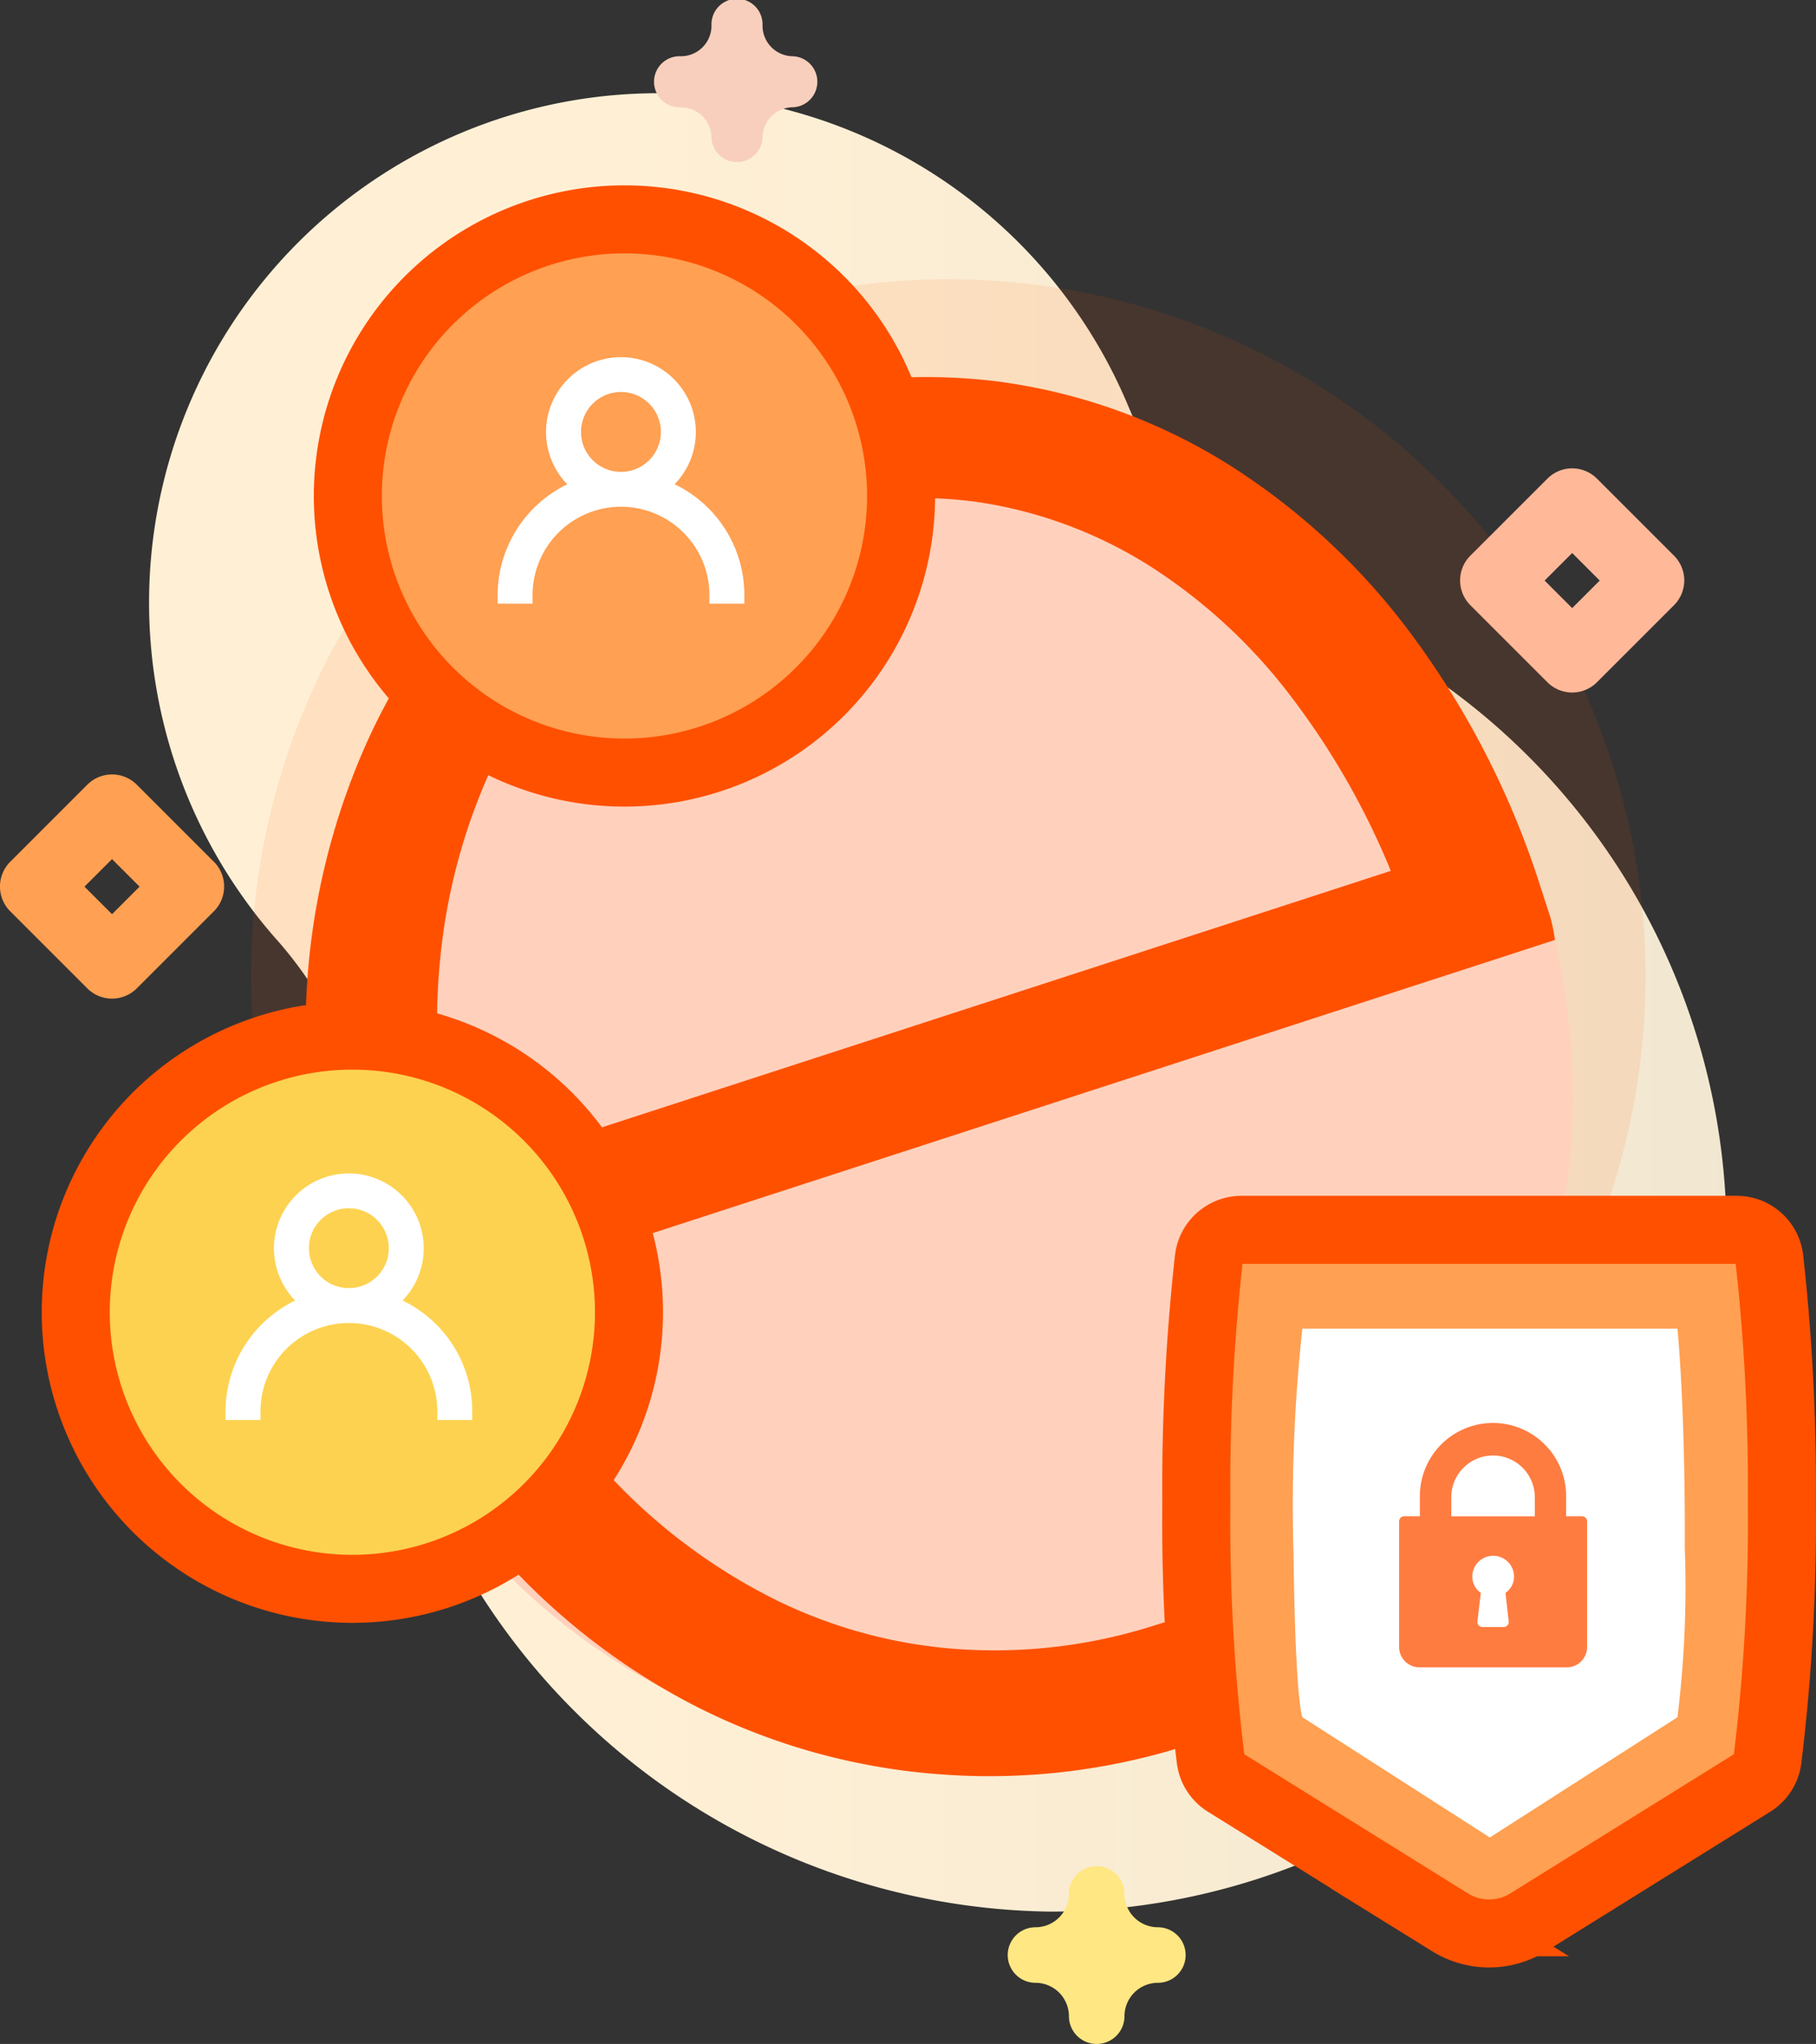 <?xml version="1.0" encoding="utf-8"?>

<!--
 * Copyright (c) 2020, WSO2 Inc. (http://www.wso2.org) All Rights Reserved.
 *
 * WSO2 Inc. licenses this file to you under the Apache License,
 * Version 2.0 (the "License"); you may not use this file except
 * in compliance with the License.
 * You may obtain a copy of the License at
 *
 *     http://www.apache.org/licenses/LICENSE-2.0
 *
 * Unless required by applicable law or agreed to in writing,
 * software distributed under the License is distributed on an
 * "AS IS" BASIS, WITHOUT WARRANTIES OR CONDITIONS OF ANY
 * KIND, either express or implied. See the License for the
 * specific language governing permissions and limitations
 * under the License.
-->

<svg xmlns="http://www.w3.org/2000/svg" xmlns:xlink="http://www.w3.org/1999/xlink" width="53.393" height="60.098" viewBox="0 0 53.393 60.098">
  <rect x="0" y="0" width="53.393" height="60.098" fill="#333333" stroke="none"/>
  <defs>
    <linearGradient id="linear-gradient" x1="0.292" y1="0.5" x2="2.192" y2="0.5" gradientUnits="objectBoundingBox">
      <stop offset="0" stop-color="#fff0d5"/>
      <stop offset="0.001" stop-color="#fff0d5"/>
      <stop offset="0.557" stop-color="#fff6df" stop-opacity="0.902"/>
      <stop offset="1" stop-color="#ff5000" stop-opacity="0.251"/>
    </linearGradient>
  </defs>
  <g id="expert-idp-illustration" transform="translate(-571.619 -136.789)">
    <path id="Path_174" d="M62.757,9.343a14.974,14.974,0,1,0-25.052,15.61,11.366,11.366,0,0,1,2.823,7.968q-.02.582-.005,1.172a20.17,20.17,0,0,0,19.9,19.4,19.9,19.9,0,0,0,8.222-38.011A11.489,11.489,0,0,1,62.76,9.343Z" transform="translate(542.083 139.503)" fill="url(#linear-gradient)"/>
    <path id="Path_101" data-name="Path 101" d="M20.5,0A20.5,20.5,0,1,1,0,20.5,20.5,20.5,0,0,1,20.5,0Z" transform="translate(579 145)" fill="#ff5000" opacity="0.1"/>
    <path id="Path_100" data-name="Path 100" d="M18.533,0C28.769,0,37.066,8.7,37.066,19.421s-8.3,19.421-18.533,19.421S0,30.147,0,19.421,8.3,0,18.533,0Z" transform="translate(580.792 149.601)" fill="#ffd1bc"/>
    <path id="Path_98" data-name="Path 98" d="M4.04,22.3H36.9a4.674,4.674,0,0,0,.078-.7v-.855a25.3,25.3,0,0,0-1.282-8.2,20,20,0,0,0-3.651-6.564,16.962,16.962,0,0,0-5.71-4.389A17.3,17.3,0,0,0,18.8,0a17.089,17.089,0,0,0-7.458,1.631A18.888,18.888,0,0,0,5.4,6.059a20.686,20.686,0,0,0-3.962,6.564A22.367,22.367,0,0,0,0,20.664v.155a22.168,22.168,0,0,0,1.557,8.467A19.866,19.866,0,0,0,5.8,35.812a18.869,18.869,0,0,0,6.229,4.195,19.146,19.146,0,0,0,7.436,1.476A19.455,19.455,0,0,0,29,39.347a27.622,27.622,0,0,0,6.885-5.4l-2.641-2.331a23.333,23.333,0,0,1-5.725,4.428,16.142,16.142,0,0,1-7.906,1.787,15.466,15.466,0,0,1-5.647-1.043,14.427,14.427,0,0,1-4.79-3.053,17.021,17.021,0,0,1-3.5-4.87A17.264,17.264,0,0,1,4.04,22.3Zm0-3.418a18.3,18.3,0,0,1,1.48-6.1A17.453,17.453,0,0,1,8.674,7.885a13.83,13.83,0,0,1,4.479-3.224A13.238,13.238,0,0,1,18.683,3.5a13.28,13.28,0,0,1,6,1.282A13.044,13.044,0,0,1,29,8.2,16.08,16.08,0,0,1,31.73,13.09a22.525,22.525,0,0,1,1.208,5.787Z" transform="matrix(0.951, -0.309, 0.309, 0.951, 575.354, 154.621)" fill="#ff5000"/>
    <path id="Ellipse_9" d="M8.133,0A8.133,8.133,0,1,1,0,8.133,8.133,8.133,0,0,1,8.133,0Z" transform="translate(581.846 143.239)" fill="#ffa052" stroke="#ff5000" stroke-width="2"/>
    <path id="Path_101-2" d="M5.763,4.365a3.363,3.363,0,0,0-1.283-.8,1.952,1.952,0,1,0-2.209,0A3.381,3.381,0,0,0,0,6.752H.527a2.85,2.85,0,1,1,5.7,0h.527a3.354,3.354,0,0,0-.991-2.387ZM3.376,3.376A1.424,1.424,0,1,1,4.8,1.952,1.424,1.424,0,0,1,3.376,3.376Z" transform="translate(586.5 147.537)" fill="#fff" stroke="#fff" stroke-width="0.5"/>
    <path id="Path_169" d="M221.352,55.111l-2.265-2.265a1.029,1.029,0,0,0-1.457,0l-2.265,2.265a1.03,1.03,0,0,0,0,1.457l2.265,2.265a1.03,1.03,0,0,0,1.457,0l2.265-2.265a1.03,1.03,0,0,0,0-1.457Zm-2.994,1.542-.81-.81.81-.81.81.81Z" transform="translate(356.555 107.016)" fill="#ffa052"/>
    <path id="Path_172" d="M160.462,36.914a.9.9,0,0,1-.9-.9.751.751,0,1,0-1.5,0,.9.9,0,0,1-.9.9.751.751,0,1,0,0,1.5.9.9,0,0,1,.9.9.751.751,0,0,0,1.5,0,.9.9,0,0,1,.9-.9.751.751,0,0,0,0-1.5Z" transform="translate(434.476 101.529)" fill="#f8cfbc"/>
    <path id="Path_173" d="M343.5,55.111l-2.265-2.265a1.029,1.029,0,0,0-1.457,0l-2.265,2.265a1.03,1.03,0,0,0,0,1.457l2.265,2.265a1.03,1.03,0,0,0,1.457,0l2.265-2.265a1.03,1.03,0,0,0,0-1.457Zm-2.994,1.542-.81-.81.81-.81.81.81Z" transform="translate(277.337 98.016)" fill="#ffb898"/>
    <path id="Path_178" d="M93.28,450.434a.816.816,0,0,1-.816-.816.984.984,0,0,0-.983-.982.816.816,0,1,1,0-1.633.984.984,0,0,0,.983-.982.816.816,0,1,1,1.633,0,.984.984,0,0,0,.982.982.816.816,0,0,1,0,1.633.984.984,0,0,0-.982.982.816.816,0,0,1-.817.816Z" transform="translate(510.583 -253.547)" fill="#ffe783"/>
    <path id="Path_89" d="M295.41,253.116a.967.967,0,0,0,.447-.683,57.456,57.456,0,0,0,.422-7.565,60.514,60.514,0,0,0-.368-7.169.968.968,0,0,0-.961-.844H280.393a.968.968,0,0,0-.961.844,60.509,60.509,0,0,0-.368,7.169,57.461,57.461,0,0,0,.422,7.565.967.967,0,0,0,.447.683l6.589,4.1a2.182,2.182,0,0,0,2.3,0Z" transform="translate(327.729 -63.906)" fill="#ffa052" stroke="#ff5000" stroke-width="2"/>
    <path id="Path_99" d="M55.659,67.206A48.042,48.042,0,0,0,55.4,73.84c.054,4.411.262,4.791.262,4.791l5.509,3.535,5.516-3.535a31.115,31.115,0,0,0,.216-4.989c.017-4.168-.216-6.436-.216-6.436Z" transform="translate(554.251 108.65)" fill="#fff"/>
    <path id="Path_100-2" data-name="Path_100" d="M69.37,2.661h-.46V2.067a2.149,2.149,0,0,0-4.3,0v.594h-.46A.151.151,0,0,0,64,2.809v3.7a.6.6,0,0,0,.614.594h4.3a.6.6,0,0,0,.614-.594v-3.7a.151.151,0,0,0-.154-.148ZM67.222,5.753a.145.145,0,0,1-.038.115.156.156,0,0,1-.115.049h-.614a.156.156,0,0,1-.115-.049.145.145,0,0,1-.038-.115l.1-.841a.579.579,0,0,1-.251-.476.614.614,0,0,1,1.228,0,.579.579,0,0,1-.251.476Zm.768-3.091H65.534V2.067a1.228,1.228,0,0,1,2.455,0Z" transform="translate(548.755 178.711)" fill="#ff7c41"/>
    <path id="Ellipse_9-2" data-name="Ellipse_9" d="M8.133,0A8.133,8.133,0,1,1,0,8.133,8.133,8.133,0,0,1,8.133,0Z" transform="translate(573.846 167.239)" fill="#fdd250" stroke="#ff5000" stroke-width="2"/>
    <path id="Path_101-2-2" data-name="Path_101-2" d="M5.763,4.365a3.363,3.363,0,0,0-1.283-.8,1.952,1.952,0,1,0-2.209,0A3.381,3.381,0,0,0,0,6.752H.527a2.85,2.85,0,1,1,5.7,0h.527a3.354,3.354,0,0,0-.991-2.387ZM3.376,3.376A1.424,1.424,0,1,1,4.8,1.952,1.424,1.424,0,0,1,3.376,3.376Z" transform="translate(578.5 171.537)" fill="#fff" stroke="#fff" stroke-width="0.5"/>
  </g>
</svg>
